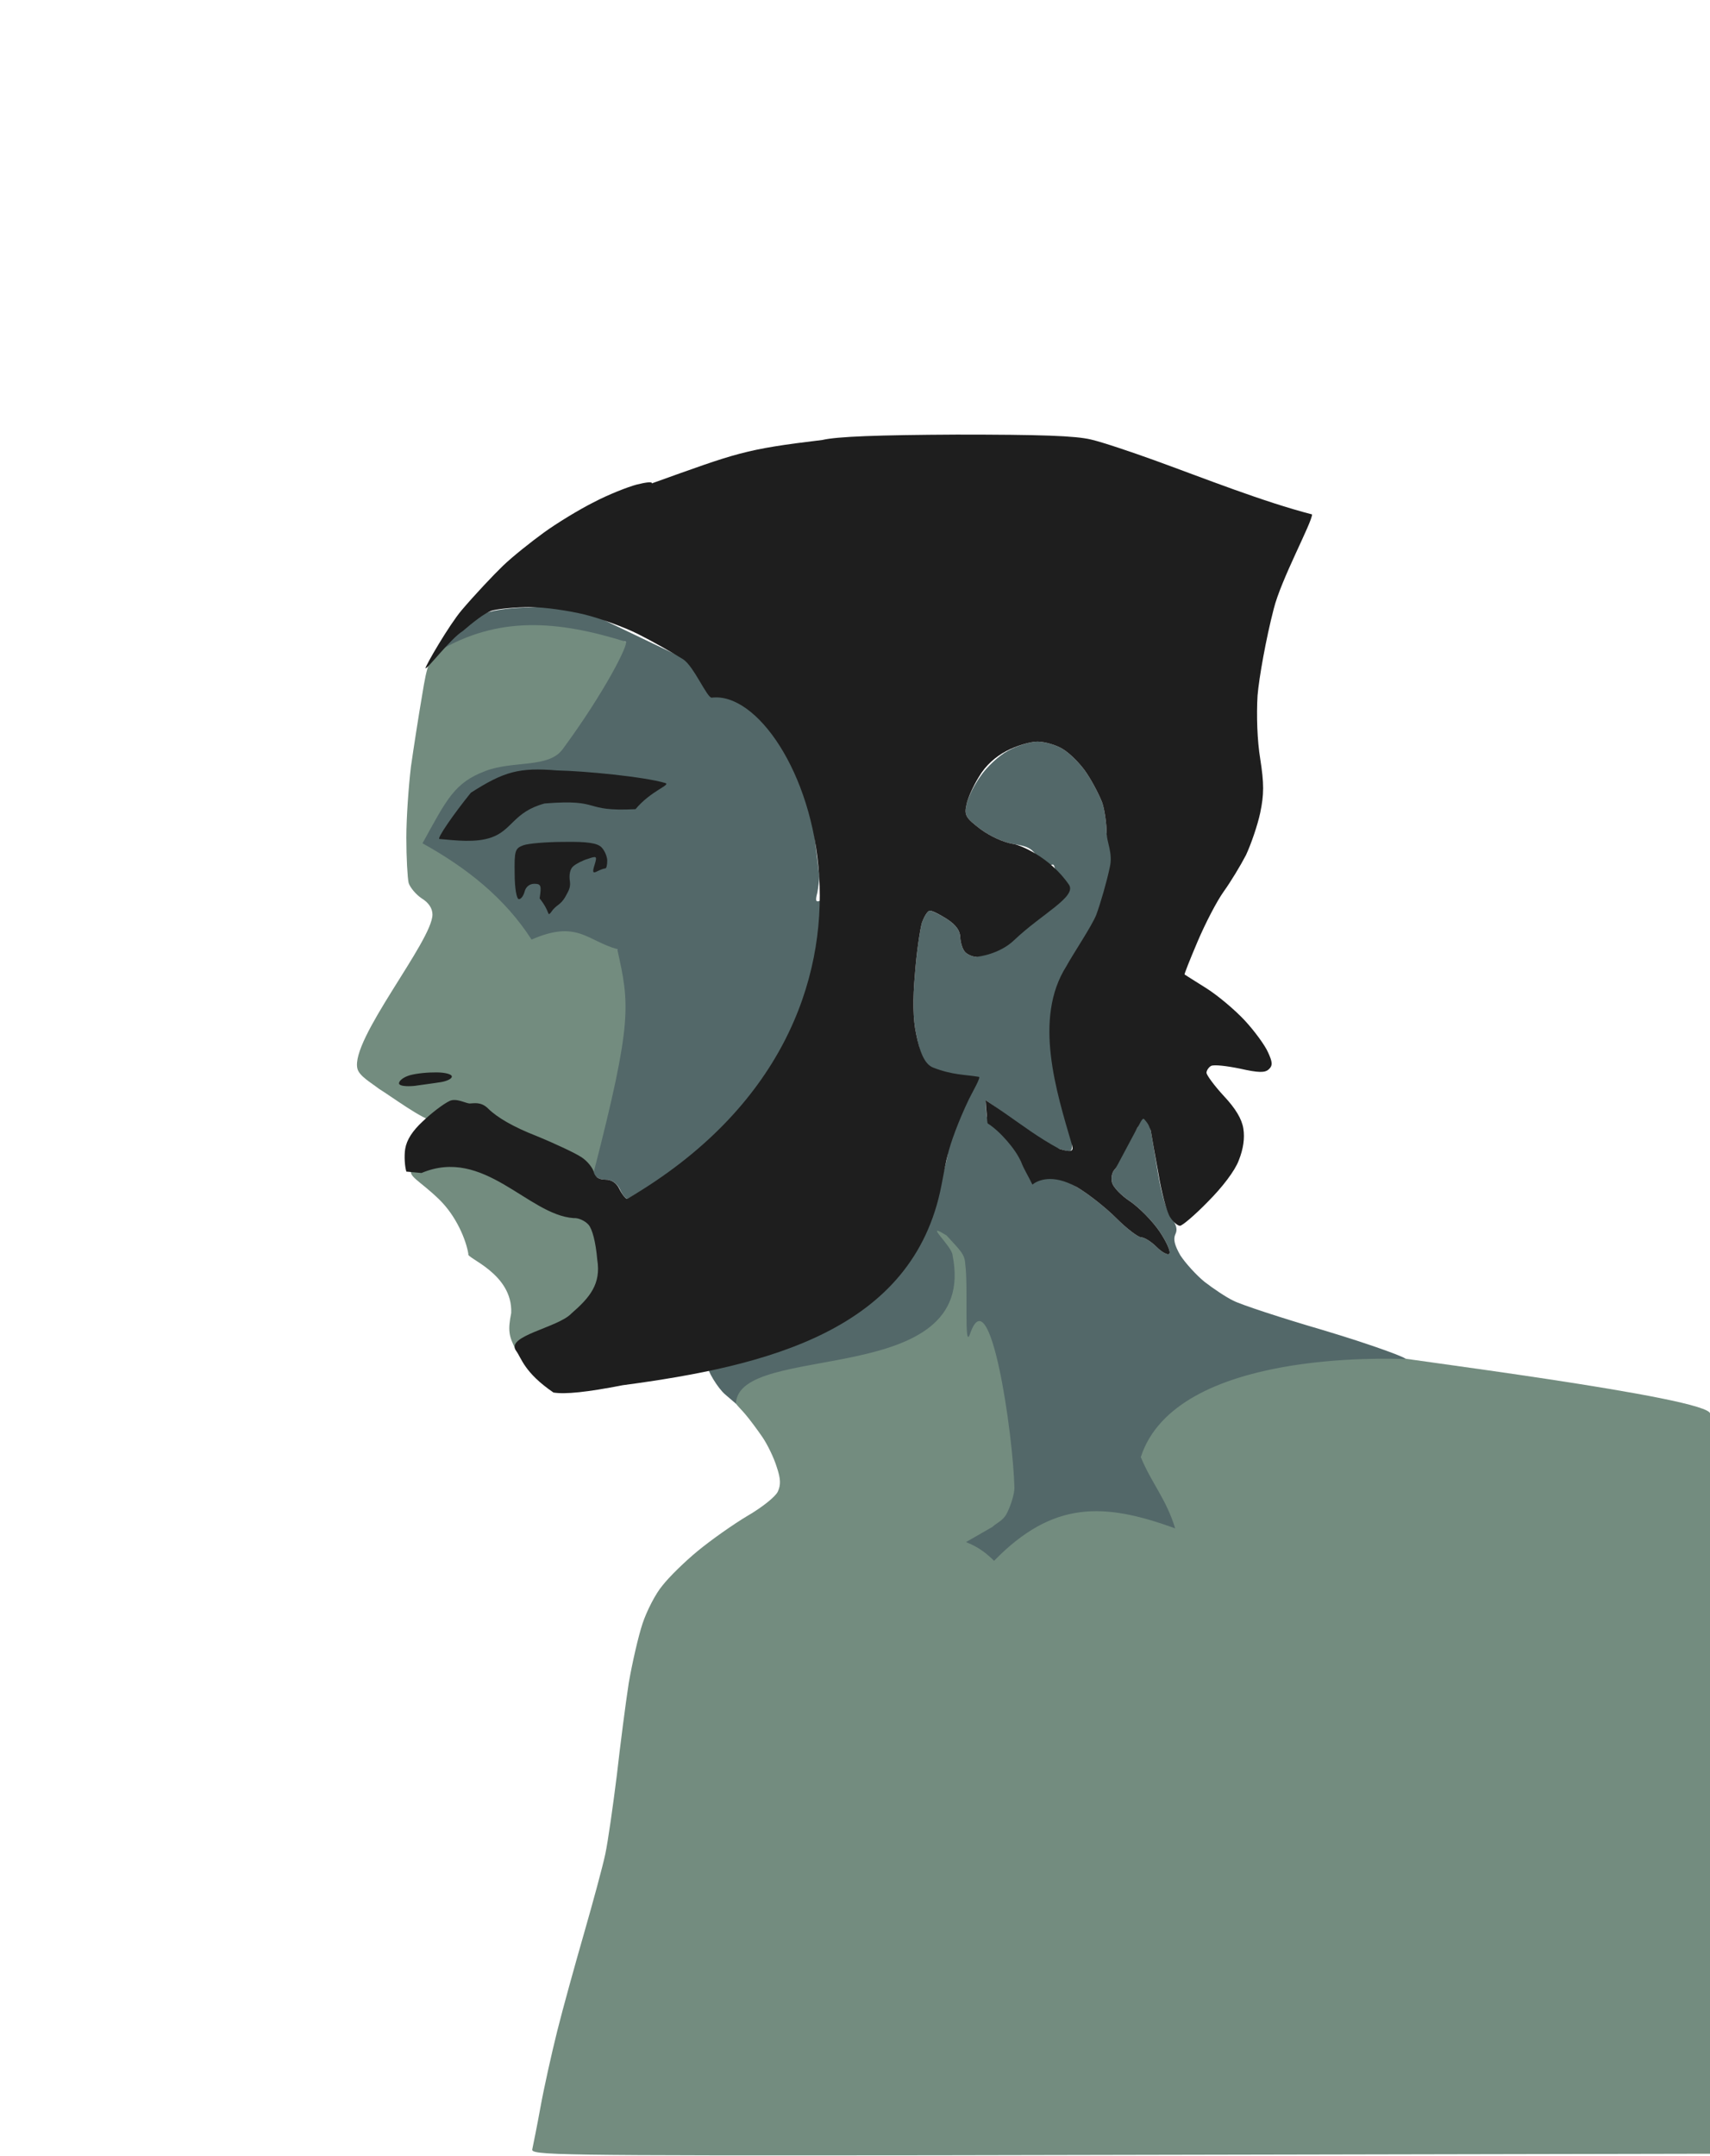 <svg version="1.2" xmlns="http://www.w3.org/2000/svg" viewBox="0 0 445 561" width="980" height="1235">
	
	--dark: #1e1e1e;
	--greygreen: #536869;
	--highlightgreen: #8eaa90;
	--green: #738c7f;
	--grey:#434243;
	
	<title>meVectoriced</title>
	<style>
		.s0 { fill: #1e1e1e } 
		.s1 { opacity: 1;fill: #536869 } 
		.s2 { opacity: 1;fill: #738c7f} 
	</style>
<g id="Background">
  <path id="Path 1" class="s1"
     d="m260.5 227.6c-0.9 0.8-1.6 2-1.6 2.5 0.1 0.5 0.7 0.9 1.4 0.9 0.6 0 2.8 1.1 4.7 2.5 1.9 1.4 4.3 2.5 5.3 2.5 0.9 0 1.7-0.2 1.7-0.5 0-0.3-0.7-1.8-1.5-3.5-0.8-1.6-2.9-3.7-4.5-4.5-1.6-0.8-3.2-1.5-3.4-1.5-0.3 0-1.2 0.7-2.1 1.6z" />
  <path
     id="Path 16"
     class="s2"
     d="m 256.033,301.736 -65.687,60.581 c -0.4,1.9 2.053,3.883 3.553,5.683 1.2,1.4 3.2,4.1 4.5,6 1.3,1.9 3,5.4 3.7,7.7 1.1,3.2 1.1,4.8 0.3,6.5 -0.6,1.3 -4.1,4.1 -7.9,6.3 -3.7,2.2 -9.5,6.3 -12.9,9.1 -3.3,2.7 -7.5,6.8 -9.2,9 -1.8,2.1 -4.1,6.6 -5.2,9.9 -1.1,3.3 -2.7,10.3 -3.6,15.5 -0.8,5.2 -2.2,16 -3.1,24 -1,8 -2.3,17.2 -3,20.5 -0.7,3.3 -3.2,12.5 -5.5,20.5 -2.3,8 -5.5,19.5 -7,25.5 -1.5,6 -3.5,15 -4.4,20 -0.9,5 -1.9,9.8 -2.1,10.8 -0.5,1.6 5,1.7 105.3,1.6 l 201.289,-0.4 0.024,-192.519 C 446.02,363.774 360.554,353.182 360.7,352.8 c 0.533,-0.867 0.367,-1.033 -0.5,-0.5 -8.525,-3.115 -17.409,-5.034 -26.899,-4.933 -9.377,-0.134 -16.691,2.941 -23.182,7.297 z"
/>
  <path id="Path 6"
     class="s2"
     d="m 128.9,162.7 c -3.5,0.7 -6.8,1.8 -7.3,2.3 -0.6,0.6 -1.7,1 -2.6,1 -0.9,0 -3,1.2 -4.6,2.8 -2.6,2.3 -3.3,4 -4.6,12.2 -0.9,5.2 -2.2,13.6 -2.9,18.5 -0.6,5 -1.2,13.3 -1.2,18.5 0,5.2 0.3,10.5 0.6,11.8 0.4,1.2 1.9,3 3.4,4 1.8,1.1 2.8,2.6 2.8,4.2 0,6.86 -21.491,32.619 -19.527,40.148 0.5,1.9 3.448,3.55 5.631,5.23 2.811,1.71 11.704,8.273 14.196,8.323 0.192,-3.714 4.021,-2.769 8.598,-4.016 5.221,1.422 22.756,17.28 26.781,18.496 C 170.853,313.036 167.319,260.126 160.6,247 c -1.154,-2.254 0.2,-6.1 -0.5,-8.2 -0.6,-2.1 -2.1,-4.5 -3.4,-5.3 -1.2,-0.8 -2.8,-1.5 -3.5,-1.5 -0.6,0 -3.4,3 -6.1,6.8 l -17.827,-11.44 c 0.2,-2.7 -4.307,0.469 -5.907,-0.731 -1.2,-1 -1.909,-3.104 -3.609,-4.004 C 117.257,221.126 114,222.4 114,219.5 c 0,-1.9 0.8,-5 1.7,-6.7 0.9,-1.8 3.8,-5.3 6.3,-7.8 2.6,-2.5 4.6,-4.2 4.4,-3.7 -0.2,0.4 0.8,0.7 2.3,0.7 1.6,0 3.7,-0.7 4.8,-1.5 1.1,-0.9 3.6,-1.5 5.5,-1.5 3.3,0 8.112,-0.371 7.712,-2.971 5.237,-3.154 5.608,-3.283 6.212,-5.958 C 156.736,175.94 173.059,172.184 162.7,167 c -8.19,-4.099 -5.317,-3.158 -7.5,-2.3 -0.4,-0.4 -3.657,-1.145 -6.871,-1.896 C 141.021,161.096 136.152,161.089 128.9,162.7 Z"
 />
  <path
     id="Path 3"
     class="s1"
     d="m 126.5,159.5 c -2.2,0.8 -5,2.5 -6.2,3.8 -1.3,1.2 -6.712,5.987 -6.412,6.287 C 129.788,160.082 145.345,161.581 162.8,167 c 0.989,0.324 -5.498,13.198 -16.432,28.014 -3.66,4.96 -12.792,2.853 -20.097,5.635 -8.109,3.088 -9.993,7.292 -16.366,18.821 11.47,6.348 21.425,14.211 28.397,25.056 11.877,-5.245 14.566,0.377 22.298,2.473 3.22,14.396 4.03,18.645 -6.1,58 0.333,1.333 1.333,2 3,2 1.667,0 2.933,0.833 3.8,2.5 0.6,1.4 1.5,2.5 2,2.5 38.61,-21.282 46.247,-45.794 51.4,-72.5 0.6,-5.4 0.5,-5.9 -1,-5.2 -1.4,0.6 -1.6,0.3 -1,-2 0.3,-1.6 0.5,-3.5 0.5,-4.3 -0.1,-0.8 -0.6,-5.3 -1.2,-10 -0.5,-4.7 -1.4,-10.3 -1.9,-12.5 -0.5,-2.2 -1.6,-5.8 -2.5,-8 -1,-2.2 -1.5,-4.7 -1.1,-5.5 0.3,-0.8 0.2,-1.7 -0.2,-2 -0.5,-0.3 -1.7,-2.3 -2.9,-4.5 -1.8,-3.5 -2.4,-4 -5.2,-3.7 -2.3,0.1 -3,-0.1 -2.4,-1 0.5,-0.9 0.2,-1 -1,-0.5 -1,0.4 -2.9,0.1 -4.3,-0.5 -1.3,-0.7 -2.6,-2.2 -2.7,-3.3 -0.2,-1.4 -1,-1.9 -2.6,-1.7 l -35.421,-16.95 c -4.1,-1 -8.479,0.15 -12.279,0.25 -3.8,0 -8.8,0.6 -11,1.4 z"
/>
  <path
     id="Path 4"
     class="s0"
     d="m 136.1,220 c -2.1,0.8 -2.3,1.4 -2.2,7.4 0,3.7 0.5,6.6 1.1,6.6 0.6,0 1.2,-0.9 1.5,-2 0.3,-1.2 1.3,-2 2.5,-2 1.8,0 1.9,0.5 1.4,3.8 2.808,3.51 1.938,4.8 2.9,3.7 1.469,-2.203 2.484,-1.766 3.874,-4.268 0.5,-1 1.326,-2.032 1.126,-3.732 -0.3,-1.8 0,-3.4 0.9,-4.1 0.7,-0.6 2.4,-1.5 3.8,-1.9 2.3,-0.8 2.4,-0.7 1.7,1.6 -0.6,1.9 -0.5,2.3 0.8,1.6 0.8,-0.4 1.7,-0.7 2,-0.7 0.3,0 0.5,-0.9 0.5,-2 0,-1.1 -0.7,-2.7 -1.5,-3.5 -1.1,-1.1 -3.7,-1.5 -9.7,-1.4 -4.6,0 -9.4,0.4 -10.7,0.9 z"
/>
  <path
     id="Path 5"
     class="s0"
     d="m 145,200.5 c -9.914,-0.807 -13.793,0.237 -22.5,5.8 -4.485,5.537 -8.935,11.974 -8.183,12.041 4.3,0.382 9.493,1.034 13.561,-0.411 5.448,-1.935 5.756,-6.65 13.822,-8.83 15.361,-1.227 9.437,2.196 23.662,1.484 4.015,-4.828 9.367,-6.326 7.726,-6.813 C 167.568,202.131 152.125,200.649 145,200.5 Z"
/>
  <path
     id="Path 8"
     class="s0"
     d="m106.1 280c-1.4 0.5-2.4 1.4-2.3 2 0.1 0.6 1.8 0.8 4 0.6 2-0.3 5.2-0.7 7-1 1.7-0.3 3-1 2.7-1.6-0.3-0.6-2.4-1-4.7-0.9-2.4 0-5.4 0.4-6.7 0.9z" />
  <path
     id="Path 15"
     class="s2"
     d="m 107.397,304.013 c -1.9,1.9 1.703,3.087 6.903,8.187 4.4,4.3 6.95,10.449 7.55,14.149 -0.773,1.027 11.574,5.002 11.15,15.351 -0.885,4.497 -0.642,6.016 1.171,9.491 0.662,1.269 1.6,2.076 4.174,2.017 13.111,-0.302 32.673,-36.772 7.715,-43.578 l -10.49,-7.15 c -0.6,-0.3 -3.416,-0.342 -3.416,0.258 0,0.5 -0.054,4.261 -1.154,4.261 -1.1,0 -3.738,-4.486 -6.438,-5.086 -2.6,-0.6 -6.442,-1.138 -8.342,-1.538 -2.7,-0.7 -7.324,2.037 -8.824,3.637 z"
/>
  <path
     id="Path 9"
     class="s1"
     d="m 262.3,195.4 c -2.3,1.2 -5.6,4.3 -7.2,6.7 -1.7,2.4 -3.3,5.7 -3.6,7.4 -0.6,2.7 -0.1,3.4 3.7,6.3 2.6,1.9 6.1,3.5 8.8,3.9 3.8,0.6 4.8,1.2 6.5,4.2 1,2 2,3 2.2,2.3 0.2,-0.6 0.7,-1.2 1.3,-1.2 0.6,0 0.9,2.6 0.7,6.3 -0.1,3.5 -4.565,4.343 -5.165,5.143 -0.6,0.8 -2.967,4.025 -7.567,6.325 -4.6,2.3 -7.167,6.233 -7.967,6.233 -0.8,0 -2.1,-0.5 -2.8,-1.2 -0.7,-0.7 -1.2,-2.4 -1.3,-3.8 0,-1.7 -1,-3.2 -3.4,-4.8 -1.9,-1.2 -4,-2.2 -4.5,-2.2 -0.6,0 -1.5,1.5 -2.1,3.2 -0.5,1.8 -1.4,7.8 -1.8,13.3 -0.6,6.6 -0.5,11.8 0.3,15.5 0.6,3 1.4,6.1 1.9,6.7 0.4,0.7 0.048,4.517 0.948,4.217 1.3,-0.4 1.944,0.315 2.944,2.715 1,2.3 3.208,-0.631 3.408,-1.931 0.2,-0.9 -0.908,1.717 -0.308,1.717 0.5,0 2.112,-0.965 2.912,0.235 0.8,1.3 1.715,1.551 1.545,3.451 -0.411,2.156 -2.034,2.309 -2.334,4.009 -0.5,2.5 -0.745,2.176 -1.806,4.556 -1.7,0.6 -0.808,5.131 -1.008,6.031 -7.419,34.493 -32.328,47.261 -56.9,53.888 -2.225,-0.908 -5.295,-0.291 -5.595,0.609 -0.3,1.2 2.695,6.103 4.595,7.703 l 2.8,2.4 c 0.561,-16.381 63.415,-3.525 56.4,-38.6 -0.096,-2.433 -7.941,-9.17 -1.548,-5.164 3.484,3.864 4.723,4.745 4.848,7.464 0.808,5.654 -0.374,22.858 1.256,18.109 C 257.68,331.888 263.685,373.286 264,387.2 c 0,1.6 -0.9,4.5 -1.9,6.5 -1,2.1 -2.821,2.667 -3.821,3.667 l -6.883,3.953 c 3.382,1.305 5.574,3.149 7.304,4.879 15.359,-15.751 28.687,-15.179 47.15,-8.442 -2.326,-7.658 -6.18,-11.802 -8.95,-18.558 9.091,-28.03 64.973,-25.594 68.753,-25.519 1.443,0.029 -7.6,-3.41 -21.153,-7.481 -11,-3.2 -21.6,-6.7 -23.5,-7.7 -1.9,-0.9 -5.3,-3.2 -7.5,-4.9 -2.2,-1.8 -5,-4.9 -6.3,-6.9 -1.5,-2.6 -1.9,-4.2 -1.3,-5.5 0.6,-1.2 0.3,-2.4 -1,-4.2 -1.2,-1.5 -2.6,-6.1 -3.5,-11.5 -0.8,-4.9 -1.7,-10 -1.9,-11.3 -0.3,-1.2 -1.2,-3.481 -2,-3.481 -0.8,0 -1.067,2.108 -1.5,2.781 -3.614,5.615 -3.529,4.996 -5.6,10.5 -1,0.9 -1.3,2.4 -1,3.7 0.3,1.3 2.5,3.5 4.8,5 2.3,1.6 5.7,5 7.6,7.8 1.8,2.7 3,5.3 2.5,5.8 -0.4,0.4 -1.9,-0.4 -3.3,-1.8 -1.4,-1.4 -3.2,-2.5 -4,-2.5 -0.8,0 -3.8,-2.3 -6.5,-5 -2.8,-2.8 -7.4,-6.4 -10.3,-8.1 -3.8,-2.1 -5.238,-4.17 -6.338,-3.47 -1,0.7 -2.662,2.17 -4.462,1.27 -1.4,-0.6 -3,-2.7 -3.7,-4.5 -0.8,-2.1 -0.55,-6.278 -2.05,-6.578 -1.6,-0.3 -1.838,0.108 -1.838,-1.692 0,-1.6 -2.412,-0.93 -3.312,-0.93 -1,0 -1.6,-1.1 -1.8,-3.3 l -0.2,-3.4 c 7.7,5.3 8.588,7.887 9.188,7.887 0.6,-0.1 2.746,1.221 3.846,2.521 1.1,1.4 4.466,1.792 6.166,2.292 3,0.9 3.3,0.8 3.3,-1 0,-1.1 1.05,-2.483 0.45,-2.483 -0.6,0 -1.55,-1.217 -0.45,-3.317 6.639,-12.172 -1.04,-6.056 -4.4,-30.7 -0.3,-3.2 1.65,-4.958 4.35,-9.758 1.8,-3.3 7.22,-7.896 8.42,-10.896 1.1,-3 3.908,-7.534 4.708,-11.334 C 292.977,225.812 288,219.1 288,216.7 c 0,-2.3 -0.5,-5.8 -1.1,-7.7 -0.7,-1.9 -2.5,-5.4 -4.1,-7.8 -1.5,-2.3 -4.3,-5.1 -6.1,-6.2 -1.7,-1.1 -4.8,-2 -6.7,-2 -1.9,0 -5.4,1.1 -7.7,2.4 z"
/>
  <path
     id="Path 0"
     class="s0"
     d="m 214,114.5 c -20.427,2.453 -22.054,3.299 -44.4,11.3 0.2,-0.5 -1.5,-0.3 -3.9,0.3 -2.3,0.6 -7.4,2.6 -11.2,4.6 -3.8,1.9 -9.7,5.5 -13,7.9 -3.3,2.4 -8.1,6.2 -10.6,8.6 -2.5,2.4 -7.4,7.6 -10.8,11.6 -3.3,3.9 -9.507,14.594 -9.407,15.094 0.2,0.6 6.52,-7.694 9.661,-9.638 2.7,-2.3 5.746,-4.756 7.646,-5.356 1.9,-0.5 6.4,-0.9 10,-0.9 3.6,0 9.9,0.9 14,1.9 4.1,1 10.4,3.3 14,5.1 3.6,1.8 8.9,4.8 11.8,6.6 2.8,1.9 6.2,10.064 7.4,9.964 23.124,-2.891 58.786,83.147 -22,130.436 -0.4,0 -1.3,-1.1 -2,-2.5 -0.8,-1.667 -2.033,-2.5 -3.7,-2.5 -1.667,0 -2.667,-0.667 -3,-2 -0.3,-1.1 -1.7,-2.9 -3.3,-3.9 -1.5,-1 -6.8,-3.5 -11.7,-5.5 -5.9,-2.3 -10.2,-4.8 -12.5,-7.1 -1.9,-1.9 -3.817,-1.326 -4.817,-1.326 -0.9,0 -3.483,-1.474 -5.183,-0.674 -1.7,0.8 -4.8,3.2 -7,5.3 -2.7,2.5 -4.2,4.8 -4.6,7.2 -0.3,1.9 -0.1,4.6 0.3,5.9 l 3.941,0.367 C 125.906,298.385 137.35,316.15 149.2,317 c 1.3,-0.1 3,0.7 3.9,1.7 1,1.1 1.9,4.5 2.3,9.1 1.033,6.35 -1.947,9.879 -6.7,14 -3.483,3.741 -17.327,5.835 -14.417,9.751 1.388,1.867 2.074,5.628 9.717,10.849 3.1,0.5 8.8,-0.1 18,-1.9 37.318,-4.966 75.661,-14.118 83,-52 0.6,-3.3 1.3,-6.8 1.6,-7.8 0.684,-3.077 2.804,-8.892 5.571,-14.666 0.839,-1.751 3.384,-6.037 2.499,-5.8 -3.3,-0.578 -6.793,-0.414 -11.857,-2.416 -2.284,-0.903 -3.494,-4.224 -4.413,-8.817 -0.8,-3.7 -0.9,-8.9 -0.3,-15.5 0.4,-5.5 1.3,-11.5 1.8,-13.3 0.6,-1.7 1.5,-3.2 2.1,-3.2 0.6,0 2.6,1 4.5,2.2 2.4,1.6 3.4,3.1 3.4,4.8 0.1,1.4 0.6,3.1 1.3,3.8 0.7,0.7 2,1.2 2.8,1.2 0.8,0 6.178,-0.751 9.9,-4.3 7.189,-6.856 16.421,-11.355 14.292,-14.466 C 273.153,222.869 265.269,219.9 264,219.7 c -2.7,-0.4 -6.2,-2 -8.8,-3.9 -3.8,-2.9 -4.3,-3.6 -3.7,-6.3 0.3,-1.7 1.8,-5 3.3,-7.4 1.7,-2.9 4.3,-5.2 7.2,-6.7 2.5,-1.3 6.1,-2.4 8,-2.4 1.9,0 5,0.9 6.7,2 1.8,1.1 4.6,3.9 6.1,6.2 1.6,2.4 3.4,5.9 4.1,7.8 0.6,1.9 1.1,5.4 1.1,7.7 0,2.4 1.716,5.367 0.816,9.067 -0.8,3.8 -2.4,9.3 -3.5,12.3 -1.2,3 -6.016,10.133 -7.816,13.433 -8.611,13.637 -2.604,32.51 1.5,46.5 0.507,1.727 -0.3,1.9 -3.3,1 -5.577,-3.013 -9.591,-6.123 -14.2,-9.3 l -5,-3.4 c 0.4,5.6 0.439,6.008 0.591,6.102 3.059,1.894 7.286,6.72 8.609,9.919 0.7,1.8 1.938,3.779 2.975,5.95 1.316,-1.013 5.045,-2.951 11.525,0.63 2.9,1.7 7.5,5.3 10.3,8.1 2.7,2.7 5.7,5 6.5,5 0.8,0 2.6,1.1 4,2.5 1.4,1.4 2.9,2.2 3.3,1.8 0.5,-0.5 -0.7,-3.1 -2.5,-5.8 -1.9,-2.8 -5.3,-6.2 -7.6,-7.8 -2.3,-1.5 -4.5,-3.7 -4.8,-5 -0.3,-1.3 0,-2.8 1,-3.7 l 5.6,-10.5 c 0.598,-0.8 1.27,-2.826 1.799,-2.226 1.355,1.537 1.145,1.726 1.701,2.926 0.2,1.3 1.1,6.4 2,11.3 0.8,4.9 2.2,10 3,11.2 0.8,1.3 2,2.3 2.6,2.3 0.6,0 3.9,-2.8 7.3,-6.3 3.7,-3.7 7,-8 8,-10.7 1.2,-3 1.6,-5.8 1.2,-8.3 -0.4,-2.5 -2,-5.2 -5.1,-8.5 -2.4,-2.6 -4.4,-5.3 -4.5,-6 0,-0.6 0.6,-1.5 1.2,-1.8 0.7,-0.4 4.1,0 7.5,0.7 4.9,1.1 6.5,1.1 7.5,0.2 1.1,-1 1,-1.9 -0.2,-4.5 -0.8,-1.8 -3.5,-5.5 -6,-8.2 -2.5,-2.7 -7,-6.5 -10,-8.4 -3,-1.9 -5.6,-3.5 -5.7,-3.6 -0.1,-0.1 1.4,-3.9 3.4,-8.6 2,-4.7 5,-10.5 6.8,-13 1.8,-2.5 4.4,-6.8 5.8,-9.5 1.3,-2.8 3,-7.7 3.7,-11 1,-4.8 1,-7.6 0,-14 -0.8,-4.8 -1,-11.4 -0.7,-16.5 0.4,-4.7 2.2,-14.8 4.2,-22.5 1.9,-7.7 9.991,-22.533 9.991,-24.633 C 328.813,130.61 313.458,124.5 300.5,119.8 c -6.1,-2.2 -13.5,-4.7 -16.5,-5.4 -4.1,-1 -13.1,-1.3 -35,-1.3 -20.5,0.1 -31.2,0.5 -35,1.4 z"
/>
</g>
</svg>
